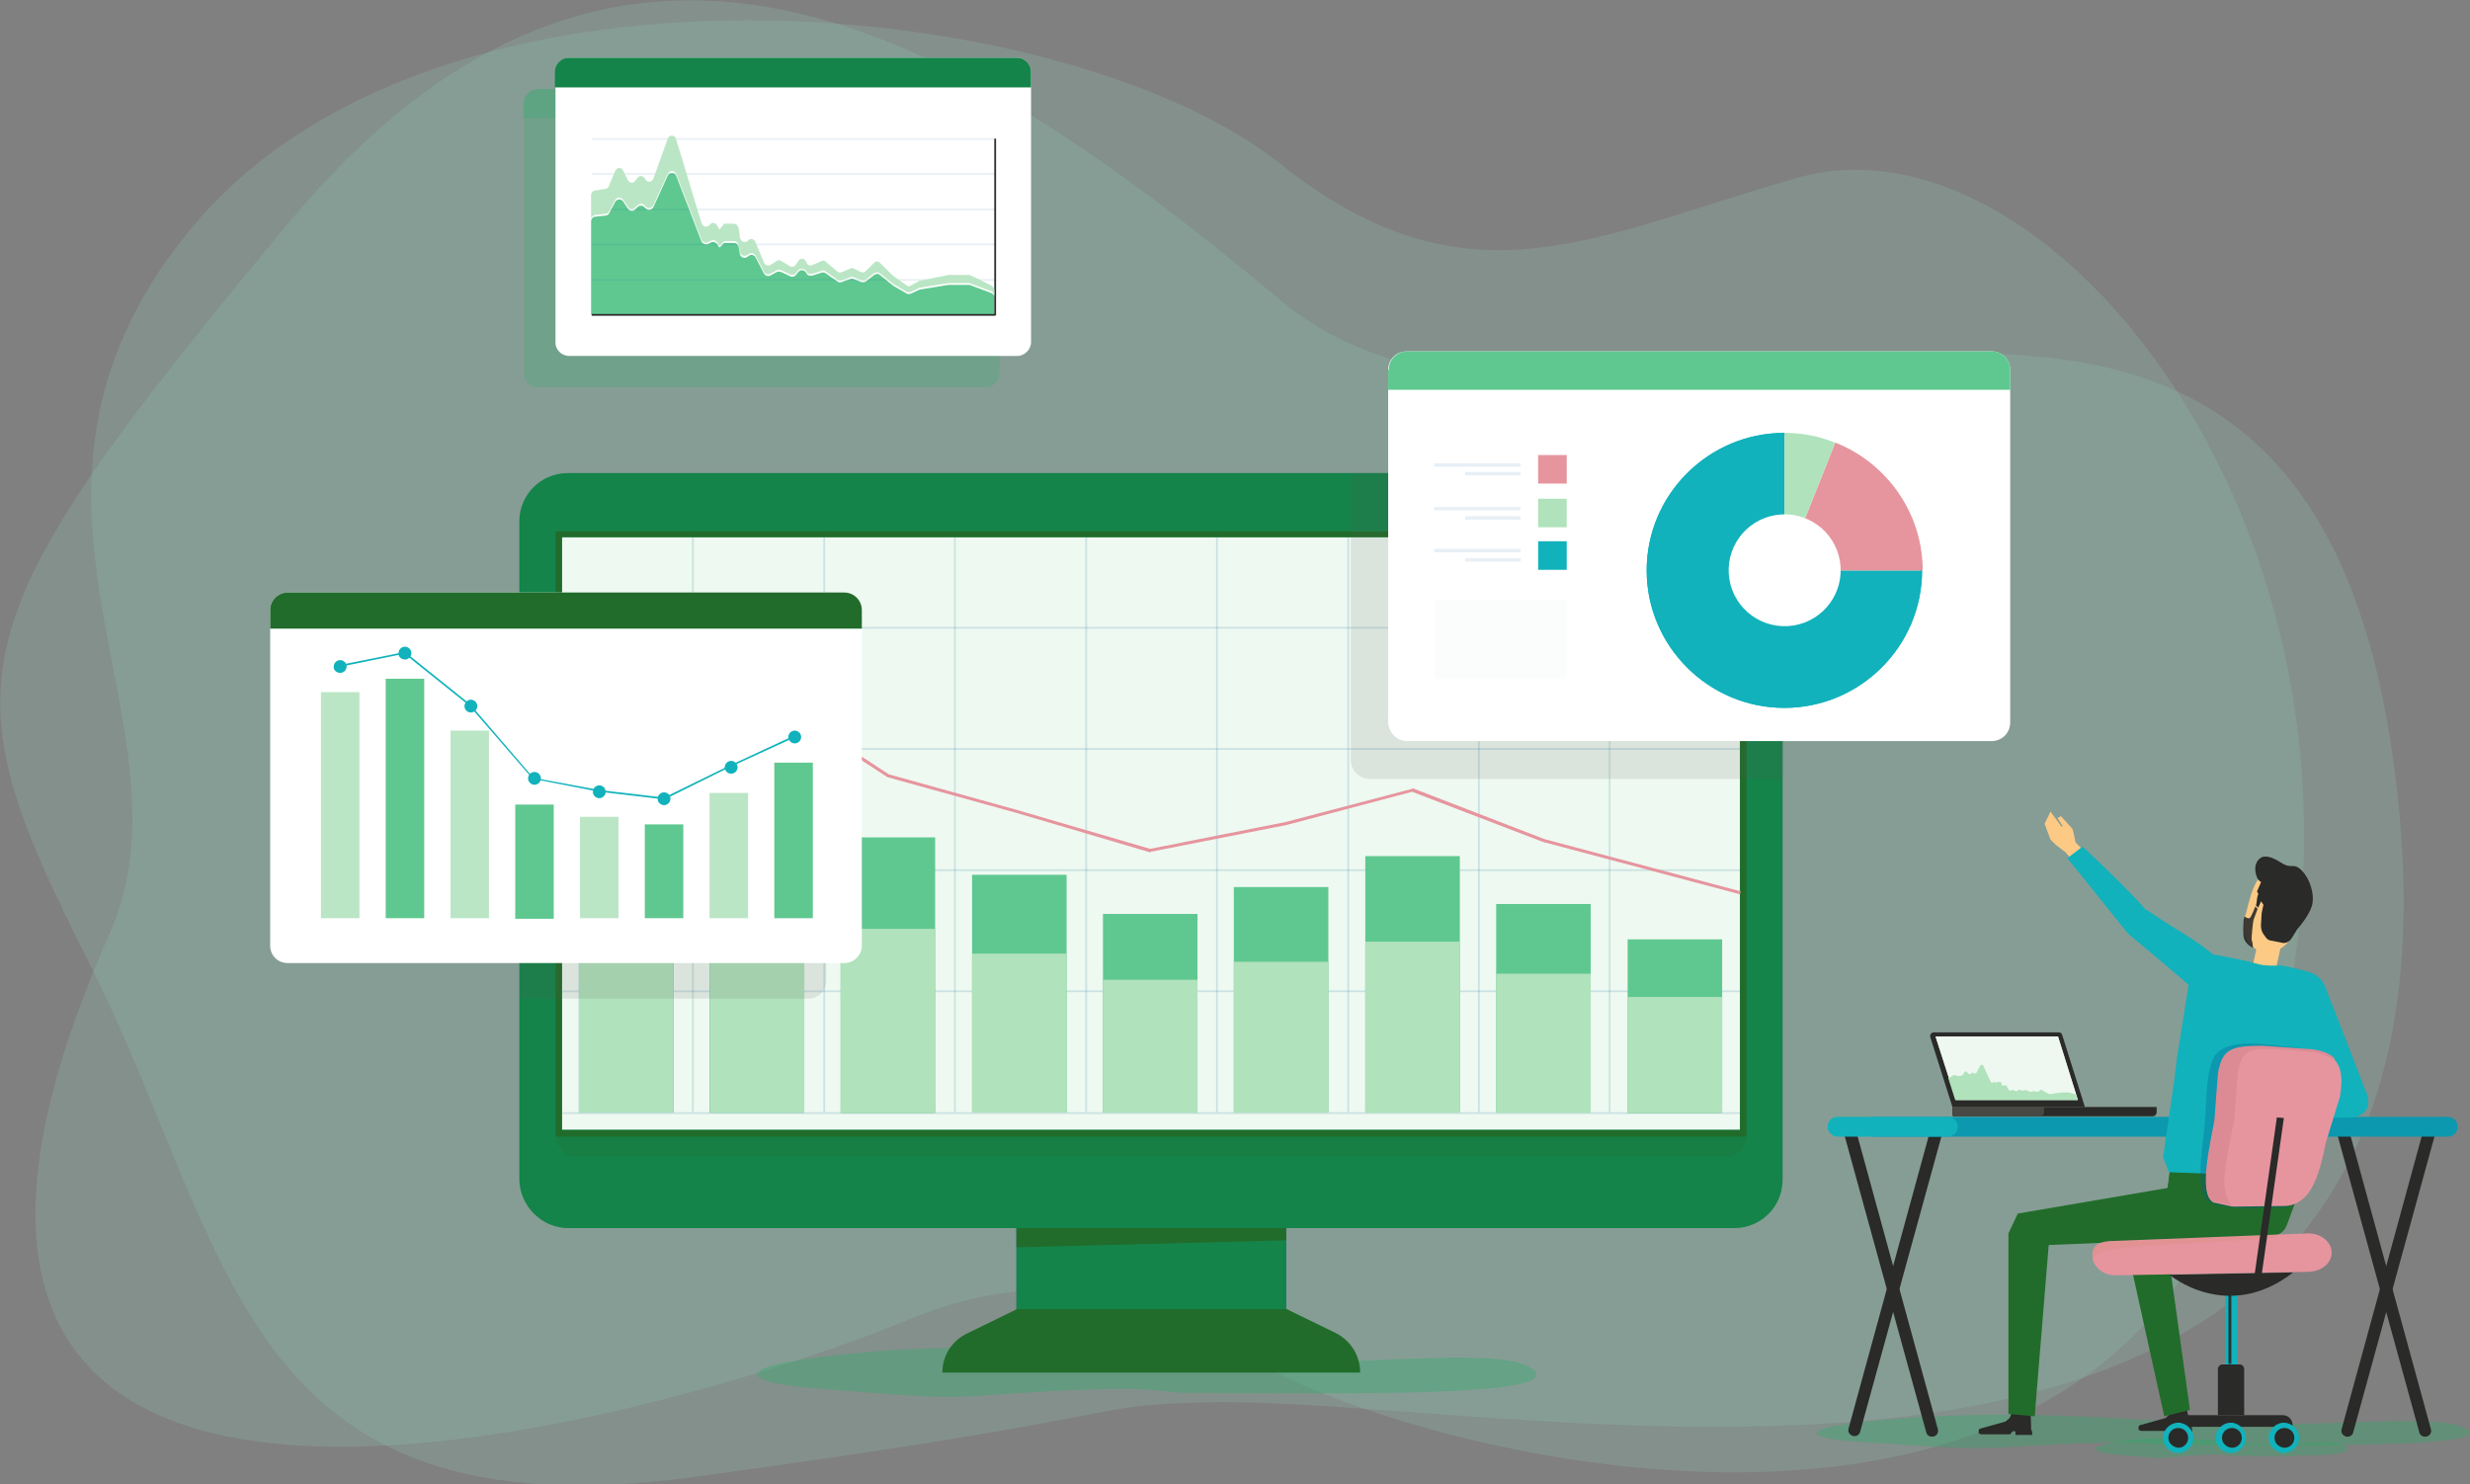 <svg width="401" height="241" viewBox="0 0 401 241" fill="none" xmlns="http://www.w3.org/2000/svg">
<rect x="0" y="0" width="401" height="241" fill="#808080" stroke="none"/>
<g clip-path="url(#clip0_1380_48030)">
<path opacity="0.2" d="M210.873 224.545C244.314 239.489 331.751 256.798 359.697 197.872C403.179 106.504 338.382 15.608 291.869 28.85C258.429 38.403 238.156 50.699 207.842 26.58C173.644 -0.754 70.481 -11.915 30.409 37.836C-4.831 81.628 32.872 117.665 17.715 151.809C-37.987 277.133 117.278 226.909 147.498 214.235C177.812 201.655 194.579 217.262 210.873 224.545Z" fill="#92D6C1"/>
<path opacity="0.2" d="M195.527 227.665C249.24 226.341 401.758 263.891 389.537 132.041C377.317 0.191 260.702 92.788 207.842 48.712C154.981 4.541 100.416 -28.468 46.419 36.7C-7.673 101.868 -8.905 110.097 14.494 156.349C37.798 202.506 38.461 249.892 112.731 239.772C187.001 229.651 174.686 228.233 195.527 227.665Z" fill="#92D6C1"/>
<path opacity="0.3" d="M363.202 236.366C370.023 236.366 382.622 236.65 381.012 234.947C379.496 233.245 371.254 234.947 364.528 234.285C357.802 233.718 351.739 233.055 344.919 233.907C338.098 234.758 339.898 235.798 342.929 236.082C348.424 236.555 349.466 236.839 352.687 236.555C362.065 235.704 360.549 236.366 363.202 236.366Z" fill="#1BB062"/>
<path opacity="0.3" d="M354.487 234.567C372.107 234.567 404.695 235.134 400.621 232.108C396.642 229.081 375.422 232.013 357.992 231.067C340.656 230.027 324.93 228.892 307.121 230.405C289.311 231.919 294.142 233.621 302.005 234.094C316.31 234.945 318.867 235.418 327.204 234.851C351.55 233.432 347.571 234.661 354.487 234.567Z" fill="#1BB062"/>
<path opacity="0.3" d="M193.916 226.148C215.041 226.148 253.881 227 249.05 222.46C244.219 218.014 218.925 222.365 198.179 220.852C177.433 219.338 158.676 217.636 137.456 219.811C116.236 221.987 122.015 224.54 131.298 225.297C148.445 226.621 151.476 227.189 161.423 226.432C190.411 224.446 185.674 226.148 193.916 226.148Z" fill="#1BB062"/>
<path d="M165.023 189.07H208.789V218.391H165.023V189.07Z" fill="#005D92"/>
<path d="M165.023 189.07H208.789V218.391H165.023V189.07Z" fill="#15844B"/>
<path d="M152.992 222.837H220.82C220.82 220.094 219.304 217.635 216.841 216.405L208.884 212.527H165.118L157.16 216.405C154.508 217.635 152.992 220.094 152.992 222.837Z" fill="#216C2A"/>
<path d="M208.789 199.379H165.023V202.5L208.789 201.365V199.379Z" fill="#216C2A"/>
<path d="M92.269 199.382H281.543C285.901 199.382 289.406 195.882 289.406 191.531V84.651C289.406 80.3 285.901 76.801 281.543 76.801H92.174C87.816 76.801 84.311 80.3 84.311 84.651V191.531C84.406 195.787 87.911 199.382 92.269 199.382Z" fill="#15844B"/>
<path d="M91.227 87.203H282.49V183.395H91.227V87.203Z" fill="#EEF9F1"/>
<path d="M91.227 87.204V183.49H282.49V87.204H91.227ZM90.279 86.258H91.227H282.49H283.532V87.298V183.49V184.531H282.49H91.227H90.185V183.49V87.204V86.258H90.279Z" fill="#216C2A"/>
<path opacity="0.2" d="M93.5 187.747H280.312C282.111 187.747 283.532 186.328 283.532 184.531H90.279C90.279 186.234 91.701 187.747 93.5 187.747Z" fill="#216C2A"/>
<path opacity="0.15" d="M91.322 180.562H282.49V180.846H91.322V180.562Z" fill="#005D92"/>
<path opacity="0.15" d="M91.322 160.793H282.49V161.077H91.322V160.793Z" fill="#005D92"/>
<path opacity="0.15" d="M91.322 141.121H282.49V141.405H91.322V141.121Z" fill="#005D92"/>
<path opacity="0.15" d="M91.322 121.445H282.49V121.729H91.322V121.445Z" fill="#005D92"/>
<path opacity="0.15" d="M91.322 101.773H282.49V102.057H91.322V101.773Z" fill="#005D92"/>
<path opacity="0.15" d="M239.956 87.207H240.24V180.561H239.956V87.207Z" fill="#005D92"/>
<path opacity="0.15" d="M218.736 87.207H219.02V180.561H218.736V87.207Z" fill="#005D92"/>
<path opacity="0.15" d="M197.421 87.207H197.705V180.561H197.421V87.207Z" fill="#005D92"/>
<path opacity="0.15" d="M176.201 87.207H176.485V180.561H176.201V87.207Z" fill="#005D92"/>
<path opacity="0.15" d="M154.887 87.207H155.171V180.561H154.887V87.207Z" fill="#005D92"/>
<path opacity="0.15" d="M133.667 87.207H133.951V180.561H133.667V87.207Z" fill="#005D92"/>
<path opacity="0.15" d="M112.352 87.207H112.636V180.561H112.352V87.207Z" fill="#005D92"/>
<path opacity="0.15" d="M261.176 87.207H261.46V180.561H261.176V87.207Z" fill="#005D92"/>
<path d="M279.589 180.688H264.242V152.501H279.589V180.688Z" fill="#5FC891"/>
<path d="M258.247 180.621H242.9V146.76H258.247V180.621Z" fill="#5FC891"/>
<path d="M236.999 180.602H221.652V138.985H236.999V180.602Z" fill="#5FC891"/>
<path d="M215.657 180.613H200.31V144.009H215.657V180.613Z" fill="#5FC891"/>
<path d="M194.409 180.629H179.062V148.376H194.409V180.629Z" fill="#5FC891"/>
<path d="M173.161 180.609H157.815V142.019H173.161V180.609Z" fill="#5FC891"/>
<path d="M151.819 180.684H136.472V135.945H151.819V180.684Z" fill="#5FC891"/>
<path d="M130.571 180.648H115.225V122.858H130.571V180.648Z" fill="#3D95D1"/>
<path d="M109.324 180.621H93.977L93.977 112.899H109.324L109.324 180.621Z" fill="#3D95D1"/>
<path d="M279.589 180.676H264.242V161.854H279.589V180.676Z" fill="#B0E2BB"/>
<path d="M258.247 180.684H242.9V158.078H258.247V180.684Z" fill="#B0E2BB"/>
<path d="M236.999 180.688H221.653V152.88H236.999V180.688Z" fill="#B0E2BB"/>
<path d="M215.657 180.641H200.31V156.143H215.657V180.641Z" fill="#B0E2BB"/>
<path d="M194.409 180.629H179.063V159.064H194.409V180.629Z" fill="#B0E2BB"/>
<path d="M173.162 180.637H157.815V154.815H173.162V180.637Z" fill="#B0E2BB"/>
<path d="M151.819 180.676H136.473V150.787H151.819V180.676Z" fill="#B0E2BB"/>
<path d="M130.572 180.688H115.225V142.097H130.572V180.688Z" fill="#B0E2BB"/>
<path d="M109.324 180.648H93.977V135.343H109.324V180.648Z" fill="#B0E2BB"/>
<path d="M282.49 145.185L282.585 144.712L250.661 136.2L229.346 127.971L229.251 128.066L208.694 133.457L186.717 137.808L165.023 131.471L144.277 125.701L123.057 111.797L101.174 102.906L100.984 103.379L122.772 112.27L144.087 126.174L164.928 131.944L186.717 138.375L186.811 138.281L208.884 133.93L229.251 128.538L250.471 136.673L282.49 145.185Z" fill="#E6949E"/>
<path d="M98.521 101.962L103.826 101.395L101.931 103.57L101.837 106.313L98.521 101.962Z" fill="#FAA634"/>
<path opacity="0.13" d="M219.304 123.431V76.801H280.312C285.332 76.801 289.501 80.868 289.501 85.975V126.457H222.43C220.631 126.457 219.304 125.039 219.304 123.431Z" fill="#5A5A5A"/>
<path d="M228.493 120.312H323.32C325.025 120.312 326.351 118.988 326.351 117.285V60.062C326.351 58.359 325.025 57.035 323.32 57.035H228.399C226.693 57.035 225.367 58.359 225.367 60.062V117.285C225.462 118.988 226.788 120.312 228.493 120.312Z" fill="white"/>
<path d="M225.462 60.062C225.462 58.359 226.788 57.035 228.493 57.035H323.32C325.025 57.035 326.351 58.359 326.351 60.062V63.278H225.367V60.062H225.462Z" fill="#5FC891"/>
<path d="M289.689 70.277V92.599H312.046C312.046 104.895 302.004 114.921 289.689 114.921C277.374 114.921 267.333 104.895 267.333 92.599C267.333 80.303 277.374 70.277 289.689 70.277Z" fill="#11B2BC"/>
<path d="M312.047 92.601H289.69L297.932 71.887C306.268 75.197 312.047 83.237 312.047 92.601Z" fill="#E6949E"/>
<path d="M297.932 71.885L289.69 92.599V70.277C292.627 70.277 295.469 70.845 297.932 71.885Z" fill="#B0E2BB"/>
<path d="M297.837 72.263C295.184 71.222 292.532 70.749 289.69 70.749V70.371C292.627 70.371 295.374 70.939 297.932 71.979L297.837 72.263Z" fill="#B0E2BB"/>
<path d="M289.689 70.277V70.656C277.564 70.656 267.712 80.492 267.712 92.599C267.712 104.706 277.564 114.543 289.689 114.543C301.815 114.543 311.667 104.706 311.667 92.599H312.046C312.046 104.895 302.005 114.921 289.689 114.921C277.374 114.921 267.333 104.895 267.333 92.599C267.333 80.303 277.374 70.277 289.689 70.277Z" fill="#11B2BC"/>
<path d="M311.668 92.601C311.668 83.52 306.268 75.576 297.837 72.265L298.026 71.887C306.268 75.197 312.141 83.237 312.141 92.601H311.668Z" fill="#E6949E"/>
<path d="M249.713 73.871H254.355V78.506H249.713V73.871Z" fill="#E6949E"/>
<g opacity="0.3">
<path opacity="0.3" d="M232.851 75.195H246.871V75.763H232.851V75.195Z" fill="#005D92"/>
<path opacity="0.3" d="M237.872 76.613H246.871V77.181H237.872V76.613Z" fill="#005D92"/>
</g>
<path d="M249.713 80.965H254.355V85.6H249.713V80.965Z" fill="#B0E2BB"/>
<g opacity="0.3">
<path opacity="0.3" d="M232.851 82.289H246.871V82.857H232.851V82.289Z" fill="#005D92"/>
<path opacity="0.3" d="M237.872 83.801H246.871V84.368H237.872V83.801Z" fill="#005D92"/>
</g>
<path d="M249.713 87.871H254.355V92.506H249.713V87.871Z" fill="#11B2BC"/>
<g opacity="0.3">
<path opacity="0.3" d="M232.851 89.102H246.871V89.669H232.851V89.102Z" fill="#005D92"/>
<path opacity="0.3" d="M237.872 90.613H246.871V91.181H237.872V90.613Z" fill="#005D92"/>
</g>
<path opacity="0.2" d="M232.851 97.328H254.355V110.286H232.851V97.328Z" fill="#EEF9F1"/>
<path d="M280.758 94.021C279.962 89.07 283.336 84.411 288.295 83.616C293.254 82.821 297.919 86.19 298.716 91.141C299.512 96.092 296.138 100.75 291.179 101.546C286.221 102.341 281.555 98.972 280.758 94.021Z" fill="white"/>
<path opacity="0.2" d="M87.343 62.9H160.002C161.234 62.9 162.276 61.859 162.276 60.63V16.743C162.276 15.513 161.234 14.473 160.002 14.473H87.343C86.111 14.473 85.069 15.513 85.069 16.743V60.535C84.975 61.859 86.016 62.9 87.343 62.9Z" fill="#1BB062"/>
<path opacity="0.2" d="M84.974 16.743C84.974 15.513 86.016 14.473 87.248 14.473H159.907C161.139 14.473 162.181 15.513 162.181 16.743V19.202H84.88V16.743H84.974Z" fill="#1BB062"/>
<path d="M92.458 57.79H165.118C166.349 57.79 167.391 56.75 167.391 55.52V11.633C167.391 10.404 166.349 9.363 165.118 9.363H92.458C91.227 9.363 90.185 10.404 90.185 11.633V55.426C90.09 56.75 91.132 57.79 92.458 57.79Z" fill="white"/>
<path d="M90.09 11.633C90.09 10.404 91.132 9.363 92.364 9.363H165.118C166.349 9.363 167.391 10.404 167.391 11.633V14.187H90.09V11.633Z" fill="#15844B"/>
<path d="M96.626 35.184L98.332 34.995C98.616 34.995 98.805 34.806 98.9 34.617L99.847 32.82C100.131 32.252 100.889 32.252 101.174 32.725L101.931 33.86C102.216 34.333 102.879 34.333 103.163 33.955L103.447 33.671C103.731 33.292 104.3 33.292 104.679 33.671L104.773 33.766C105.152 34.238 105.815 34.144 106.1 33.576L108.373 28.563C108.657 27.901 109.605 27.996 109.794 28.563L113.868 39.157C114.057 39.63 114.72 39.819 115.099 39.535L115.289 39.441C115.668 39.157 116.141 39.251 116.425 39.63L116.804 40.197L117.562 39.441H119.173C119.552 39.441 119.836 39.724 119.93 40.103L120.12 41.238C120.215 41.805 120.973 42.089 121.446 41.616C121.825 41.238 122.488 41.332 122.678 41.805L124.004 44.359C124.193 44.737 124.667 44.926 125.046 44.737L126.088 44.17C126.277 44.075 126.562 44.075 126.846 44.17L128.267 44.832C128.551 45.021 129.025 44.926 129.214 44.643L129.593 44.17C129.972 43.697 130.635 43.791 130.919 44.359C131.109 44.737 131.488 44.832 131.867 44.737L133.382 44.264C133.667 44.17 133.856 44.264 134.046 44.359L135.94 45.683C136.13 45.872 136.414 45.872 136.698 45.778L138.024 45.305C138.214 45.21 138.403 45.21 138.593 45.305L139.824 45.778C140.108 45.872 140.393 45.778 140.582 45.683L141.908 44.643C142.192 44.453 142.571 44.359 142.856 44.643L144.845 46.251C144.845 46.251 144.94 46.251 144.94 46.345L147.213 47.669C147.403 47.764 147.687 47.764 147.876 47.669L149.108 47.102C149.203 47.102 149.203 47.102 149.297 47.007L153.939 46.251H154.034H157.35C157.444 46.251 157.539 46.251 157.634 46.345L160.949 47.575C161.234 47.669 161.423 47.953 161.423 48.331V51.074H95.963V35.941C95.963 35.563 96.248 35.184 96.626 35.184Z" fill="#5FC891"/>
<g opacity="0.3">
<path opacity="0.3" d="M96.058 45.305H161.612V45.588H96.058V45.305Z" fill="#005D92"/>
<path opacity="0.3" d="M96.058 39.535H161.612V39.819H96.058V39.535Z" fill="#005D92"/>
<path opacity="0.3" d="M96.058 33.859H161.612V34.143H96.058V33.859Z" fill="#005D92"/>
<path opacity="0.3" d="M96.058 28.09H161.612V28.374H96.058V28.09Z" fill="#005D92"/>
<path opacity="0.3" d="M96.057 22.414H161.612V22.698H96.057V22.414Z" fill="#005D92"/>
</g>
<path d="M161.423 22.508H161.707V51.167H161.423V22.508Z" fill="#2A2A28"/>
<path d="M96.058 50.977H161.612V51.26H96.058V50.977Z" fill="#2A2A28"/>
<path d="M96.626 30.928L98.332 30.645C98.616 30.645 98.805 30.455 98.9 30.077L99.847 27.807C100.131 27.145 100.889 27.05 101.174 27.712L101.931 29.226C102.216 29.793 102.879 29.793 103.163 29.32L103.447 28.942C103.731 28.469 104.3 28.469 104.679 28.942L104.773 29.131C105.152 29.699 105.815 29.604 106.1 28.942L108.373 22.605C108.657 21.754 109.605 21.848 109.794 22.699L113.868 36.13C114.057 36.792 114.72 36.982 115.099 36.603L115.289 36.414C115.668 36.036 116.141 36.13 116.425 36.603L116.804 37.265L117.562 36.319H119.173C119.552 36.319 119.836 36.698 119.93 37.076L120.12 38.495C120.215 39.252 120.973 39.535 121.446 39.062C121.825 38.59 122.488 38.779 122.678 39.346L124.004 42.562C124.193 43.035 124.667 43.224 125.046 43.035L126.088 42.373C126.277 42.184 126.562 42.184 126.846 42.373L128.267 43.224C128.551 43.413 129.025 43.319 129.214 42.94L129.593 42.373C129.972 41.805 130.635 41.9 130.919 42.562C131.109 43.035 131.488 43.224 131.867 43.035L133.382 42.373C133.667 42.278 133.856 42.278 134.046 42.468L135.94 44.075C136.13 44.265 136.414 44.265 136.698 44.17L138.024 43.602C138.214 43.508 138.403 43.508 138.593 43.602L139.824 44.17C140.108 44.265 140.393 44.265 140.582 43.981L141.908 42.657C142.192 42.373 142.571 42.373 142.856 42.657L144.845 44.643L144.94 44.737L147.213 46.345C147.403 46.535 147.687 46.535 147.876 46.345L149.108 45.683C149.203 45.683 149.203 45.589 149.297 45.589L153.939 44.643H154.034H157.35C157.444 44.643 157.539 44.643 157.634 44.737L160.949 46.345C161.234 46.535 161.423 46.818 161.423 47.291V48.048C161.423 47.764 161.234 47.386 160.949 47.291L157.634 46.062C157.539 46.062 157.444 45.967 157.35 45.967H154.034H153.939L149.297 46.724C149.203 46.724 149.203 46.724 149.108 46.818L147.876 47.386C147.687 47.48 147.403 47.48 147.213 47.386L144.94 46.062C144.94 46.062 144.845 46.062 144.845 45.967L142.856 44.359C142.571 44.17 142.192 44.17 141.908 44.359L140.582 45.4C140.393 45.589 140.108 45.589 139.824 45.494L138.593 45.021C138.403 44.927 138.214 44.927 138.024 45.021L136.698 45.494C136.414 45.589 136.224 45.589 135.94 45.4L134.046 44.075C133.856 43.886 133.572 43.886 133.382 43.981L131.867 44.454C131.488 44.548 131.109 44.454 130.919 44.075C130.635 43.602 129.972 43.508 129.593 43.886L129.214 44.359C129.025 44.643 128.551 44.737 128.267 44.548L126.846 43.886C126.656 43.792 126.372 43.792 126.088 43.886L125.046 44.454C124.667 44.643 124.193 44.548 124.004 44.075L122.678 41.522C122.394 41.049 121.825 40.954 121.446 41.333C120.973 41.711 120.215 41.522 120.12 40.954L119.93 39.819C119.836 39.441 119.552 39.157 119.173 39.157H117.562L116.804 39.914L116.425 39.346C116.141 38.968 115.668 38.873 115.289 39.157L115.099 39.252C114.72 39.535 114.057 39.441 113.868 38.873L109.794 28.28C109.51 27.618 108.657 27.618 108.373 28.28L106.1 33.293C105.815 33.86 105.152 33.955 104.773 33.482L104.679 33.387C104.394 33.009 103.826 33.009 103.447 33.387L103.163 33.671C102.784 34.05 102.216 34.05 101.931 33.577L101.174 32.442C100.795 31.969 100.131 31.969 99.847 32.536L98.9 34.333C98.805 34.522 98.521 34.712 98.332 34.712L96.626 34.901C96.248 34.995 95.963 35.279 95.963 35.657V31.59C95.963 31.401 96.248 30.928 96.626 30.928Z" fill="#BBE6C5"/>
<path opacity="0.13" d="M131.298 101.962C132.909 101.962 134.14 103.286 134.14 104.799V159.28C134.14 160.888 132.814 162.117 131.298 162.117H84.406V101.867H131.298V101.962Z" fill="#5A5A5A"/>
<path d="M46.703 156.347H137.077C138.687 156.347 139.919 155.023 139.919 153.509V99.029C139.919 97.421 138.593 96.191 137.077 96.191H46.703C45.092 96.191 43.861 97.516 43.861 99.029V153.509C43.861 155.117 45.092 156.347 46.703 156.347Z" fill="white"/>
<path d="M43.861 99.029C43.861 97.421 45.187 96.191 46.703 96.191H137.077C138.687 96.191 139.919 97.516 139.919 99.029V102.056H43.861V99.029Z" fill="#216C2A"/>
<path d="M125.709 123.812H131.962V149.066H125.709V123.812Z" fill="#5FC891"/>
<path d="M115.194 128.73H121.446V149.066H115.194V128.73Z" fill="#BBE6C5"/>
<path d="M104.679 133.836H110.931V149.064H104.679V133.836Z" fill="#5FC891"/>
<path d="M94.163 132.609H100.416V149.067H94.163V132.609Z" fill="#BBE6C5"/>
<path d="M83.648 130.621H89.901V149.16H83.648V130.621Z" fill="#5FC891"/>
<path d="M73.133 118.609H79.385V149.065H73.133V118.609Z" fill="#BBE6C5"/>
<path d="M62.618 110.191H68.87V149.065H62.618V110.191Z" fill="#5FC891"/>
<path d="M52.103 112.367H58.355V149.066H52.103V112.367Z" fill="#BBE6C5"/>
<path d="M107.805 129.77H107.9L118.225 124.662L128.93 119.744L128.835 119.46L118.036 124.473L107.805 129.486L97.29 128.256L86.585 126.27L76.354 114.352L65.744 105.84L54.85 108.015L54.944 108.299L65.649 106.124L76.164 114.542L86.49 126.459H86.585L97.29 128.54L107.805 129.77Z" fill="#11B2BC"/>
<path d="M129.025 120.69C129.593 120.69 130.067 120.217 130.067 119.65C130.067 119.082 129.593 118.609 129.025 118.609C128.456 118.609 127.983 119.082 127.983 119.65C127.983 120.217 128.456 120.69 129.025 120.69Z" fill="#11B2BC"/>
<path d="M118.699 125.608C119.267 125.608 119.741 125.135 119.741 124.568C119.741 124 119.267 123.527 118.699 123.527C118.131 123.527 117.657 124 117.657 124.568C117.657 125.135 118.131 125.608 118.699 125.608Z" fill="#11B2BC"/>
<path d="M107.805 130.714C108.373 130.714 108.847 130.241 108.847 129.673C108.847 129.106 108.373 128.633 107.805 128.633C107.237 128.633 106.763 129.106 106.763 129.673C106.763 130.241 107.237 130.714 107.805 130.714Z" fill="#11B2BC"/>
<path d="M97.29 129.581C97.858 129.581 98.332 129.108 98.332 128.54C98.332 127.973 97.858 127.5 97.29 127.5C96.721 127.5 96.248 127.973 96.248 128.54C96.248 129.108 96.721 129.581 97.29 129.581Z" fill="#11B2BC"/>
<path d="M86.774 127.405C87.343 127.405 87.816 126.932 87.816 126.365C87.816 125.797 87.343 125.324 86.774 125.324C86.206 125.324 85.732 125.797 85.732 126.365C85.732 126.932 86.206 127.405 86.774 127.405Z" fill="#11B2BC"/>
<path d="M76.449 115.675C77.017 115.675 77.491 115.202 77.491 114.634C77.491 114.067 77.017 113.594 76.449 113.594C75.88 113.594 75.407 114.067 75.407 114.634C75.407 115.202 75.88 115.675 76.449 115.675Z" fill="#11B2BC"/>
<path d="M65.744 107.069C66.312 107.069 66.786 106.596 66.786 106.029C66.786 105.461 66.312 104.988 65.744 104.988C65.175 104.988 64.702 105.461 64.702 106.029C64.607 106.596 65.175 107.069 65.744 107.069Z" fill="#11B2BC"/>
<path d="M55.229 109.245C55.797 109.245 56.271 108.772 56.271 108.204C56.271 107.637 55.797 107.164 55.229 107.164C54.66 107.164 54.187 107.637 54.187 108.204C54.092 108.772 54.66 109.245 55.229 109.245Z" fill="#11B2BC"/>
<path d="M379.401 183.962L381.201 182.922L394.653 232.011C394.842 232.673 394.369 233.241 393.706 233.241C393.232 233.241 392.853 232.957 392.758 232.484L379.401 183.962Z" fill="#2A2A28"/>
<path d="M393.611 182.828L395.411 183.869L382.054 232.485C381.959 232.958 381.58 233.241 381.106 233.241C380.443 233.241 379.969 232.579 380.159 232.012L393.611 182.828Z" fill="#2A2A28"/>
<path d="M299.353 183.962L301.152 182.922L314.604 232.011C314.794 232.673 314.32 233.241 313.657 233.241C313.183 233.241 312.805 232.957 312.71 232.484L299.353 183.962Z" fill="#2A2A28"/>
<path d="M313.562 182.828L315.362 183.869L302.005 232.39C301.91 232.863 301.531 233.147 301.058 233.147C300.395 233.147 299.921 232.485 300.11 231.917L313.562 182.828Z" fill="#2A2A28"/>
<path d="M303.9 184.532H397.4C398.347 184.532 399.011 183.776 399.011 182.924C399.011 181.978 398.253 181.316 397.4 181.316H303.995V184.532H303.9Z" fill="#0C99AF"/>
<path d="M298.405 184.532H316.215C317.162 184.532 317.825 183.776 317.825 182.924C317.825 181.978 317.068 181.316 316.215 181.316H298.311C297.363 181.316 296.7 182.073 296.7 182.924C296.7 183.776 297.458 184.532 298.405 184.532Z" fill="#11B2BC"/>
<path d="M353.066 231.825H353.16V232.393H355.908L355.813 231.636H355.718L354.96 228.609L352.118 228.893L352.213 229.65L351.55 230.217L347.476 231.352C347.476 231.352 347.192 231.447 347.192 231.636V231.92V232.109C347.192 232.109 347.287 232.204 347.571 232.298H352.308L352.592 231.92L352.876 231.731L353.066 231.825Z" fill="#2A2A28"/>
<path d="M351.929 192.856L352.402 188.789L352.118 187.181L372.012 186.613L372.107 191.059L372.486 195.599L369.833 200.328L351.645 200.895L355.529 228.892L351.36 229.933L344.54 199.004L345.866 195.693L351.929 192.856Z" fill="#216C2A"/>
<path d="M327.109 232.39H327.204V232.958H329.951L329.856 232.201H329.762L329.667 229.174L326.825 228.891L326.256 230.215L325.593 230.782L321.52 231.917C321.52 231.917 321.236 232.012 321.236 232.201V232.485V232.674C321.236 232.674 321.33 232.769 321.615 232.863H326.351L326.635 232.485L326.92 232.296L327.109 232.39Z" fill="#2A2A28"/>
<path d="M351.929 192.854L352.402 189.639L351.55 187.652L373.149 188.504L372.107 191.057L372.486 195.597L371.254 198.908C370.875 199.948 369.928 200.61 368.886 200.61L332.604 202.124L330.33 229.931L326.067 229.553V200.232L327.583 197.016L351.929 192.854Z" fill="#216C2A"/>
<path d="M338.572 138.375L336.961 136.767L336.772 135.821L336.488 134.591L334.593 132.511L334.024 132.794L334.877 134.119L334.688 134.213L332.888 131.754L331.94 133.74L332.888 136.294L333.74 137.145L335.351 138.375L336.772 140.077L338.572 138.375Z" fill="#FCCA85"/>
<path d="M345.582 148.307L345.771 148.118C346.813 147.172 348.045 147.266 349.561 148.401C353.066 150.86 356.665 152.563 360.265 155.779C362.16 157.387 361.592 158.806 360.928 160.035L360.834 160.224C359.792 161.643 357.897 162.211 356.76 161.17C352.971 157.765 345.866 151.901 345.866 151.901C344.729 150.671 344.54 149.253 345.582 148.307Z" fill="#11B2BC"/>
<path d="M335.635 139.321L338.098 137.43C338.098 137.43 346.245 144.996 348.613 148.023C349.845 149.536 350.318 150.671 349.276 151.617C348.329 152.658 346.719 153.036 345.203 151.239C343.024 148.496 335.635 139.321 335.635 139.321Z" fill="#11B2BC"/>
<path d="M370.117 181.032H365.76L364.623 181.127L363.202 181.316L361.497 181.127L361.213 180.654L361.97 180.37H362.823L362.728 180.275L360.928 180.37L358.939 180.937L358.465 180.559L360.265 179.14L362.634 178.289L363.865 178.478L366.423 178.857L370.212 178.951L370.117 181.032Z" fill="#FCCA85"/>
<path d="M382.905 181.033L382.716 181.128C381.39 181.506 380.348 180.844 379.495 179.141C377.506 175.358 373.811 167.129 372.011 162.684C371.064 160.414 372.201 159.373 373.337 158.617L373.527 158.522C375.137 157.671 376.843 158.617 377.411 160.035C379.306 164.765 384.326 177.817 384.326 177.817C384.705 179.236 384.232 180.655 382.905 181.033Z" fill="#11B2BC"/>
<path d="M367.465 181.222L366.707 178.574C366.707 178.574 377.033 177.06 381.106 176.682C383.096 176.493 384.232 176.871 384.422 178.29C384.706 179.709 384.043 181.222 381.769 181.411C378.17 181.6 367.465 181.222 367.465 181.222Z" fill="#11B2BC"/>
<path d="M366.644 152.601L370.344 153.414L369.042 159.326L365.341 158.513L366.644 152.601Z" fill="#FCCA85"/>
<path d="M364.623 148.308C363.676 150.861 364.623 153.51 366.802 154.361C368.981 155.212 371.444 153.793 372.486 151.334C372.58 150.956 374.57 146.51 374.665 146.132L373.528 144.146L370.686 142.065L367.844 141.781C367.749 141.876 366.518 142.349 365.949 143.957C365.286 145.375 364.718 148.024 364.623 148.308Z" fill="#FCCA85"/>
<path d="M366.233 141.875C365.854 140.267 366.612 139.416 367.275 139.132C367.56 139.038 368.507 138.848 370.212 139.983C371.917 141.118 372.202 140.173 373.244 140.929C374.854 142.159 375.896 145.091 375.328 147.077C374.854 148.591 373.528 150.198 372.959 150.861L372.012 152.374C371.633 152.941 370.97 153.225 370.402 153.036L368.981 152.752C368.412 152.658 368.223 152.658 367.844 152.185L367.654 151.901C367.181 151.334 366.991 150.671 367.086 149.82L367.181 148.212L367.465 146.888L367.086 146.321L366.612 147.361L366.233 146.983C366.423 146.699 366.328 145.848 366.612 145.186C366.707 145.091 366.423 144.807 366.423 144.713C366.707 144.145 366.897 143.578 367.086 143.199C366.707 143.01 366.423 142.632 366.233 141.875Z" fill="#2A2A28"/>
<path opacity="0.9" d="M366.139 147.172C366.139 147.172 365.475 148.969 365.191 149.064C364.812 149.158 364.433 148.78 364.433 148.78C364.433 148.78 364.244 149.158 364.244 149.442C364.244 149.631 364.054 151.523 364.339 152.469C364.718 153.414 365.76 153.887 365.76 153.887V153.793C365.76 153.509 365.665 152.847 365.57 152.658C365.475 152.374 365.76 149.631 365.854 149.347C365.949 149.064 366.518 147.55 366.518 147.55L366.139 147.172Z" fill="#2A2A28"/>
<path d="M365.002 156.064L364.528 155.969L359.886 155.023C356.95 155.118 355.623 157.388 355.339 159.753L353.445 171.576L352.971 175.548L351.171 187.844L352.118 190.303L372.107 191.06L373.433 188.506L373.054 176.967L375.612 171.103L377.601 163.536C377.791 161.833 377.791 159.091 375.517 158.05C374.286 157.483 370.402 156.726 370.402 156.726C370.402 156.726 368.507 156.821 367.844 156.726C367.086 156.726 365.002 156.064 365.002 156.064Z" fill="#11B2BC"/>
<path d="M363.272 229.707H361.283V208.236H363.272V229.707Z" fill="#11B2BC"/>
<path d="M352.308 231.634V231.35C352.308 230.404 353.065 229.742 353.918 229.742H370.591C371.538 229.742 372.201 230.499 372.201 231.35V231.634H352.308Z" fill="#2A2A28"/>
<path d="M368.317 233.428C368.317 232.104 369.454 230.969 370.78 230.969C372.107 230.969 373.243 232.104 373.243 233.428C373.243 234.752 372.107 235.887 370.78 235.887C369.454 235.887 368.317 234.752 368.317 233.428Z" fill="#11B2BC"/>
<path d="M369.265 233.432C369.265 232.581 369.928 231.824 370.875 231.824C371.728 231.824 372.486 232.486 372.486 233.432C372.486 234.283 371.822 235.04 370.875 235.04C369.928 234.945 369.265 234.283 369.265 233.432Z" fill="#2A2A28"/>
<path d="M359.697 233.428C359.697 232.104 360.833 230.969 362.16 230.969C363.486 230.969 364.623 232.104 364.623 233.428C364.623 234.752 363.486 235.887 362.16 235.887C360.833 235.887 359.697 234.752 359.697 233.428Z" fill="#11B2BC"/>
<path d="M351.171 233.428C351.171 232.104 352.308 230.969 353.634 230.969C354.96 230.969 356.097 232.104 356.097 233.428C356.097 234.752 354.96 235.887 353.634 235.887C352.213 235.887 351.171 234.752 351.171 233.428Z" fill="#11B2BC"/>
<path d="M360.739 233.432C360.739 232.581 361.402 231.824 362.349 231.824C363.202 231.824 363.96 232.486 363.96 233.432C363.96 234.283 363.297 235.04 362.349 235.04C361.402 234.945 360.739 234.283 360.739 233.432Z" fill="#2A2A28"/>
<path d="M352.023 233.432C352.023 232.581 352.687 231.824 353.634 231.824C354.486 231.824 355.244 232.486 355.244 233.432C355.244 234.283 354.581 235.04 353.634 235.04C352.781 234.945 352.023 234.283 352.023 233.432Z" fill="#2A2A28"/>
<path d="M360.17 229.741H364.339V222.268C364.339 221.89 364.054 221.512 363.581 221.512H360.834C360.455 221.512 360.076 221.795 360.076 222.268V229.741H360.17Z" fill="#2A2A28"/>
<path opacity="0.9" d="M361.781 210.258H362.254V221.419H361.781V210.258Z" fill="#2A2A28"/>
<path d="M352.213 206.949C352.213 206.949 361.591 214.894 372.296 206.57L352.213 206.949Z" fill="#2A2A28"/>
<path d="M374.664 206.477L343.498 207.044C341.414 207.044 339.708 205.626 339.708 203.923V203.734C339.708 202.031 341.035 201.464 343.213 201.464L374.759 200.234C376.843 200.234 378.548 201.653 378.548 203.356C378.548 205.153 376.749 206.477 374.664 206.477Z" fill="#E6949E"/>
<g opacity="0.3">
<path opacity="0.3" d="M339.708 203.83C339.708 202.127 341.035 201.56 343.213 201.56L369.738 200.52C369.738 200.52 369.833 200.992 367.654 201.087C365.475 201.182 355.623 201.938 354.013 201.938C352.308 201.938 346.245 202.411 344.54 202.6C342.835 202.79 340.466 203.073 339.803 204.398C339.803 204.303 339.708 204.114 339.708 204.019V203.83V203.83Z" fill="#BB7D27"/>
</g>
<path opacity="0.3" d="M374.854 170.344C374.854 170.344 370.97 169.871 369.17 169.682C366.802 169.493 360.36 168.452 359.128 172.33C357.897 175.924 358.371 179.519 357.707 184.532C357.139 189.545 357.044 192.098 357.613 193.99C358.181 195.882 362.823 196.165 365.57 196.165C370.78 196.071 372.201 196.26 373.054 194.841C374.38 192.571 375.612 185.099 376.275 182.829C377.033 180.464 380.254 172.141 374.854 170.344Z" fill="#005D92"/>
<path d="M370.78 195.787L363.012 195.882C362.633 195.882 362.255 195.882 361.97 195.787L359.413 195.22C359.318 195.22 359.223 195.22 359.223 195.125C358.371 194.558 358.181 193.328 358.181 191.625C358.276 188.599 359.128 184.532 359.602 181.978L360.17 174.411C360.834 170.344 362.349 169.871 367.465 169.871L375.801 170.533C380.064 171.29 380.538 174.033 379.875 178.1L377.601 185.477C376.749 189.45 375.612 195.787 370.78 195.787Z" fill="#E6949E"/>
<path d="M359.507 181.884L360.076 174.317C360.739 170.25 362.255 169.777 367.37 169.777L375.422 170.345C376.18 170.439 376.843 170.629 377.412 170.818C378.833 171.385 379.496 172.237 378.738 172.047C378.643 172.047 377.696 171.102 375.612 170.818C371.728 170.439 367.181 170.061 365.57 170.534C364.244 170.912 363.676 172.047 363.297 174.223L362.728 181.79C362.349 184.154 361.118 188.789 361.118 191.91C361.118 194.275 362.16 195.693 362.444 195.693L359.413 195.031C359.318 195.031 359.318 195.031 359.223 194.937C356.95 193.707 358.749 185.951 359.507 181.884Z" fill="#DC8B95"/>
<path d="M366.991 208.272L365.854 208.177L369.644 181.41L370.78 181.505L366.991 208.272Z" fill="#2A2A28"/>
<path d="M316.973 179.708H338.477L334.782 167.98C334.688 167.696 334.498 167.602 334.214 167.602H313.941C313.562 167.602 313.278 167.98 313.373 168.358L316.973 179.708Z" fill="#2A2A28"/>
<path d="M317.541 178.571H337.34L334.119 168.262H314.226L317.541 178.571Z" fill="white"/>
<path opacity="0.7" d="M317.541 178.571H337.34L334.119 168.262H314.226L317.541 178.571Z" fill="#E7F6EB"/>
<path d="M317.257 181.22H349.466C349.845 181.22 350.129 180.937 350.129 180.558V179.707H316.973V180.937C316.973 181.126 317.068 181.22 317.257 181.22Z" fill="#2A2A28"/>
<path d="M317.257 181.22H331.183C331.562 181.22 331.846 180.937 331.846 180.558V179.707H316.973V180.937C316.973 181.126 317.068 181.22 317.257 181.22Z" fill="#484845"/>
<path d="M317.234 174.511L317.992 174.7C318.087 174.7 318.56 174.605 318.655 174.511L318.939 174.038C319.034 173.943 319.224 173.849 319.318 174.038L319.603 174.322C319.697 174.416 319.887 174.416 319.981 174.322L320.076 174.227C320.171 174.132 320.36 174.132 320.455 174.227C320.55 174.322 320.739 174.322 320.834 174.227L321.497 172.997C321.592 172.808 321.876 172.808 321.971 172.997L323.202 175.646C323.297 175.74 323.487 175.835 323.581 175.74C323.676 175.646 323.865 175.646 323.96 175.74L324.055 175.835L324.244 175.646H324.718C324.813 175.646 324.908 175.74 324.908 175.835L325.002 176.119C325.002 176.308 325.286 176.308 325.381 176.213C325.476 176.119 325.665 176.119 325.76 176.308L326.139 176.97C326.234 177.064 326.328 177.064 326.423 177.064L326.707 176.97C326.802 176.97 326.897 176.97 326.897 176.97L327.276 177.159C327.371 177.159 327.465 177.159 327.56 177.064L327.655 176.97C327.749 176.875 327.939 176.875 328.034 176.97C328.128 177.064 328.223 177.064 328.318 177.064L328.792 176.97C328.886 176.97 328.981 176.97 328.981 176.97L329.549 177.254C329.644 177.254 329.644 177.254 329.739 177.254L330.118 177.159C330.212 177.159 330.212 177.159 330.307 177.159L330.686 177.254C330.781 177.254 330.876 177.254 330.876 177.254L331.255 176.97C331.349 176.875 331.444 176.875 331.539 176.97L332.107 177.348L332.77 177.632C332.865 177.632 332.96 177.632 332.96 177.632L333.339 177.537C333.339 177.537 333.339 177.537 333.433 177.537L334.854 177.348H335.802H335.896L336.844 177.632C336.938 177.632 337.033 177.727 337.033 177.821L337.223 178.578H317.424L316.287 174.984C316.571 174.984 317.139 174.511 317.234 174.511Z" fill="#B0E2BB"/>
</g>
<defs>
<clipPath id="clip0_1380_48030">
<rect width="401" height="241" fill="white" transform="matrix(-1 0 0 1 401 0)"/>
</clipPath>
</defs>
</svg>

